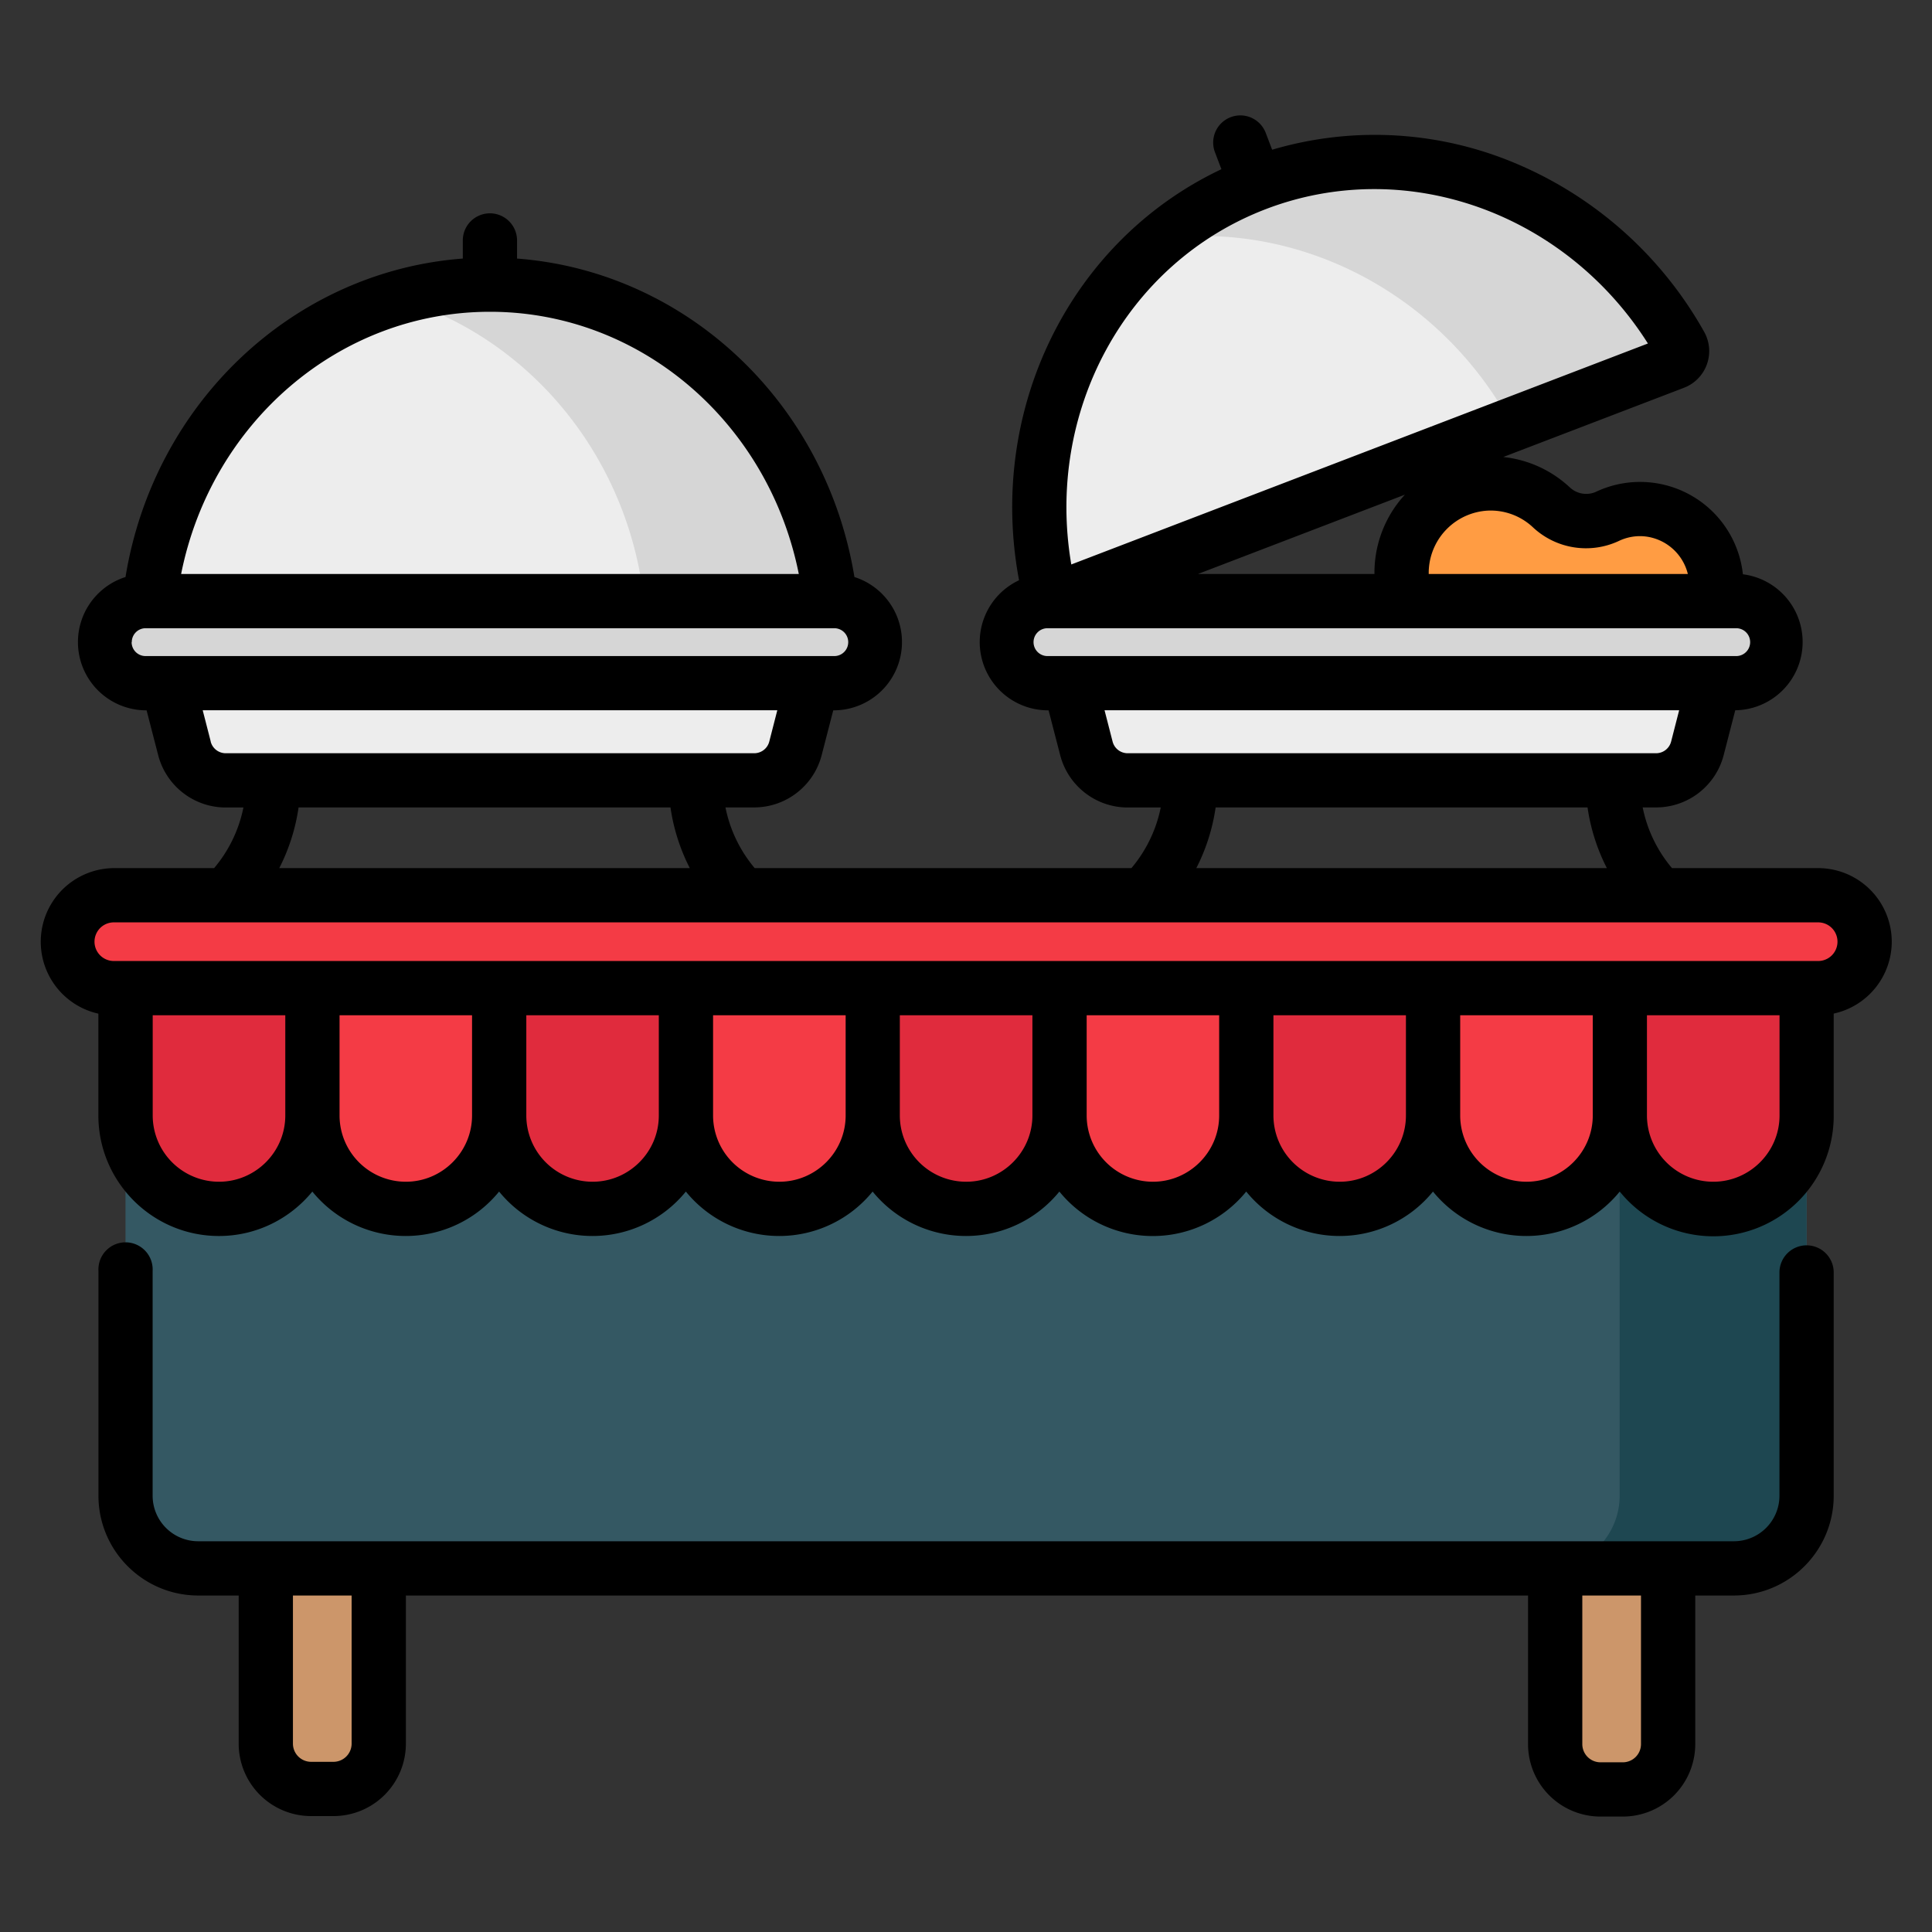 <svg width="24" height="24" fill="none" xmlns="http://www.w3.org/2000/svg">
  <rect width="100%" height="100%" fill="#333333" stroke="none"/>
  <defs/>
  <path d="M20.459 6.327a.944.944 0 00-.495.089.632.632 0 01-.699-.118 1.103 1.103 0 00-.796-.291 1.106 1.106 0 00.047 2.212h1.855a.948.948 0 00.088-1.892z" fill="#FF9C43"/>
  <g fill="#CC966A">
    <path d="M4.141 22.223h-.278a.562.562 0 01-.562-.563v-5.974h1.403v5.974c0 .31-.252.563-.563.563zM20.158 22.229h-.278a.562.562 0 01-.563-.562v-5.975h1.403v5.975c0 .31-.252.562-.562.562z"/>
  </g>
  <path d="M21.538 19.483H2.461a.903.903 0 01-.902-.903v-6.557c0-.498.404-.902.902-.902H21.54c.498 0 .902.404.902.902v6.557a.903.903 0 01-.902.903z" fill="#345863"/>
  <path d="M21.538 11.12H20.12v7.46a.903.903 0 01-.902.903h2.32a.903.903 0 00.903-.903v-6.557a.903.903 0 00-.903-.902z" fill="#1E4751"/>
  <path d="M2.719 15.017c-.641 0-1.16-.52-1.16-1.16v-1.582h2.32v1.581c0 .641-.52 1.16-1.16 1.16z" fill="#E02B3D"/>
  <path d="M5.04 15.017c-.642 0-1.161-.52-1.161-1.16v-1.582h2.32v1.581c0 .641-.52 1.16-1.16 1.16z" fill="#F43B45"/>
  <path d="M7.36 15.017c-.641 0-1.16-.52-1.16-1.16v-1.582h2.32v1.581c0 .641-.52 1.16-1.16 1.16z" fill="#E02B3D"/>
  <path d="M9.68 15.017c-.641 0-1.16-.52-1.16-1.16v-1.582h2.32v1.581c0 .641-.52 1.16-1.16 1.16z" fill="#F43B45"/>
  <path d="M12 15.017c-.64 0-1.16-.52-1.16-1.16v-1.582h2.32v1.581c0 .641-.52 1.16-1.16 1.16z" fill="#E02B3D"/>
  <path d="M14.32 15.017c-.64 0-1.16-.52-1.16-1.16v-1.582h2.32v1.581c0 .641-.519 1.16-1.16 1.16z" fill="#F43B45"/>
  <path d="M16.64 15.017c-.64 0-1.16-.52-1.16-1.16v-1.582h2.32v1.581c0 .641-.519 1.16-1.16 1.16z" fill="#E02B3D"/>
  <path d="M18.96 15.017c-.64 0-1.16-.52-1.16-1.16v-1.582h2.321v1.581c0 .641-.52 1.16-1.16 1.16z" fill="#F43B45"/>
  <path d="M21.281 15.017c-.64 0-1.16-.52-1.16-1.16v-1.582h2.32v1.581c0 .641-.519 1.16-1.16 1.16z" fill="#E02B3D"/>
  <g>
    <path d="M6.085 3.536c-2.35 0-4.256 1.988-4.256 4.44h8.513c0-2.452-1.906-4.44-4.257-4.44z" fill="#EDEDED"/>
    <path d="M6.085 3.536c-.4 0-.788.058-1.156.166 1.788.526 3.1 2.24 3.1 4.275h2.313c0-2.453-1.906-4.44-4.257-4.44z" fill="#D6D6D6"/>
    <path d="M9.367 9.693H2.803a.53.53 0 01-.513-.397l-.235-.91h8.06l-.235.91a.53.53 0 01-.513.397z" fill="#EDEDED"/>
    <path d="M10.363 8.486H1.808a.51.51 0 010-1.02h8.555a.51.51 0 010 1.02z" fill="#D6D6D6"/>
  </g>
  <g>
    <path d="M20.572 9.693h-6.564a.53.53 0 01-.513-.397l-.235-.91h8.06l-.235.91a.53.53 0 01-.513.397z" fill="#EDEDED"/>
    <path d="M21.567 8.487h-8.555a.51.51 0 010-1.02h8.555a.51.51 0 010 1.02z" fill="#D6D6D6"/>
  </g>
  <path d="M20.797 4.502a.151.151 0 00.078-.215c-1.055-1.875-3.285-2.765-5.272-2.004-2.04.783-3.107 3.032-2.541 5.184l7.736-2.965z" fill="#EDEDED"/>
  <path d="M20.875 4.287c-1.055-1.875-3.285-2.765-5.272-2.003-.43.165-.817.396-1.155.677 1.725-.208 3.459.7 4.331 2.315l2.019-.774a.151.151 0 00.077-.215z" fill="#D6D6D6"/>
  <path d="M22.586 12.275H1.414a.577.577 0 010-1.154h21.172a.577.577 0 010 1.154z" fill="#F43B45"/>
  <g fill="#000">
    <path d="M23.5 11.698a.915.915 0 00-.914-.914H20.77a1.68 1.68 0 01-.364-.754h.167c.395 0 .74-.267.839-.649l.144-.558h.013a.848.848 0 00.082-1.689l-.001-.008a1.285 1.285 0 00-1.83-1.014.298.298 0 01-.324-.062 1.432 1.432 0 00-.822-.373l2.245-.86a.488.488 0 00.25-.696 4.832 4.832 0 00-2.458-2.139 4.499 4.499 0 00-2.908-.122l-.08-.21a.337.337 0 00-.63.242l.08.21c-1.88.888-2.913 2.986-2.514 5.106a.848.848 0 00.354 1.616h.013l.144.557c.099.382.444.65.839.65h.41a1.683 1.683 0 01-.364.753H9.375a1.681 1.681 0 01-.363-.754h.356c.395 0 .74-.267.839-.649l.144-.557h.013a.848.848 0 00.25-1.656c-.355-2.166-2.089-3.797-4.191-3.956v-.225a.337.337 0 10-.674 0v.225c-2.102.159-3.836 1.79-4.19 3.956a.848.848 0 00.25 1.656h.012l.144.557c.099.382.444.65.839.65h.22a1.681 1.681 0 01-.364.753H1.414a.915.915 0 00-.192 1.808v1.264c0 .826.672 1.498 1.498 1.498.467 0 .885-.216 1.16-.552a1.495 1.495 0 002.32 0 1.495 1.495 0 002.32 0 1.495 1.495 0 002.32 0 1.495 1.495 0 002.32 0 1.495 1.495 0 002.321 0 1.495 1.495 0 002.32 0 1.495 1.495 0 002.32 0 1.495 1.495 0 002.658-.946v-1.265a.915.915 0 00.721-.893zM20.11 6.72a.606.606 0 01.32-.057.618.618 0 01.537.467h-3.219c0-.022 0-.045.002-.067a.776.776 0 01.734-.72.767.767 0 01.554.203.964.964 0 001.072.174zm-3.033.3a1.425 1.425 0 00-.003.11h-2.192l2.57-.985a1.433 1.433 0 00-.375.876zm-1.353-4.422c.433-.166.889-.249 1.348-.249.47 0 .943.088 1.395.262.822.317 1.526.9 2.004 1.656l-7.163 2.745c-.323-1.89.669-3.744 2.416-4.414zm-2.885 5.379c0-.096.078-.173.173-.173h4.45a.355.355 0 00.015 0h4.091a.173.173 0 010 .346H13.013a.173.173 0 01-.174-.173zm.982 1.235l-.1-.389h7.138l-.1.39a.193.193 0 01-.187.144h-6.564a.193.193 0 01-.187-.145zm1.28.818h4.62c.038.264.12.52.24.754h-5.1c.12-.233.202-.49.24-.754zM6.087 3.873c1.87 0 3.46 1.376 3.836 3.257H2.25c.375-1.88 1.965-3.257 3.836-3.257zm-4.45 4.104c0-.096.077-.173.172-.173H10.364a.173.173 0 010 .346H1.809a.173.173 0 01-.174-.173zm.981 1.235l-.1-.389h7.138l-.1.39a.193.193 0 01-.187.144H2.804a.193.193 0 01-.187-.145zm1.091.818h4.62c.038.264.12.52.24.754h-5.1c.12-.233.202-.49.24-.754zm-.989 4.65a.824.824 0 01-.823-.823v-1.245h1.647v1.245c0 .453-.37.823-.824.823zm2.32 0a.824.824 0 01-.822-.823v-1.245h1.646v1.245c0 .453-.37.823-.823.823zm2.321 0a.824.824 0 01-.823-.823v-1.245h1.646v1.245c0 .453-.369.823-.823.823zm2.32 0a.824.824 0 01-.823-.823v-1.245h1.647v1.245c0 .453-.37.823-.824.823zm2.32 0a.824.824 0 01-.823-.823v-1.245h1.647v1.245c0 .453-.37.823-.823.823zm2.32 0a.824.824 0 01-.822-.823v-1.245h1.646v1.245c0 .453-.37.823-.823.823zm2.321 0a.824.824 0 01-.823-.823v-1.245h1.646v1.245c0 .453-.369.823-.823.823zm2.32 0a.824.824 0 01-.823-.823v-1.245h1.647v1.245c0 .453-.37.823-.824.823zm2.32 0a.824.824 0 01-.823-.823v-1.245h1.647v1.245c0 .453-.37.823-.823.823zm1.305-2.742H1.414a.24.24 0 010-.48h21.172a.24.24 0 010 .48z"/>
    <path d="M22.442 15.47a.337.337 0 00-.337.337v2.773a.566.566 0 01-.566.566H2.462a.566.566 0 01-.566-.566v-2.792a.337.337 0 10-.673 0v2.792c0 .684.556 1.24 1.24 1.24h.502v1.84a.9.9 0 00.899.9h.278a.9.9 0 00.9-.9v-1.84h13.94v1.847a.9.9 0 00.9.899h.277a.9.9 0 00.9-.9V19.82h.48c.684 0 1.24-.556 1.24-1.24v-2.773a.337.337 0 00-.337-.337zM4.368 21.66a.226.226 0 01-.226.226h-.278a.226.226 0 01-.225-.226v-1.84h.729v1.84zm16.017.007a.226.226 0 01-.226.225h-.278a.226.226 0 01-.225-.225V19.82h.729v1.847z"/>
  </g>
</svg>
